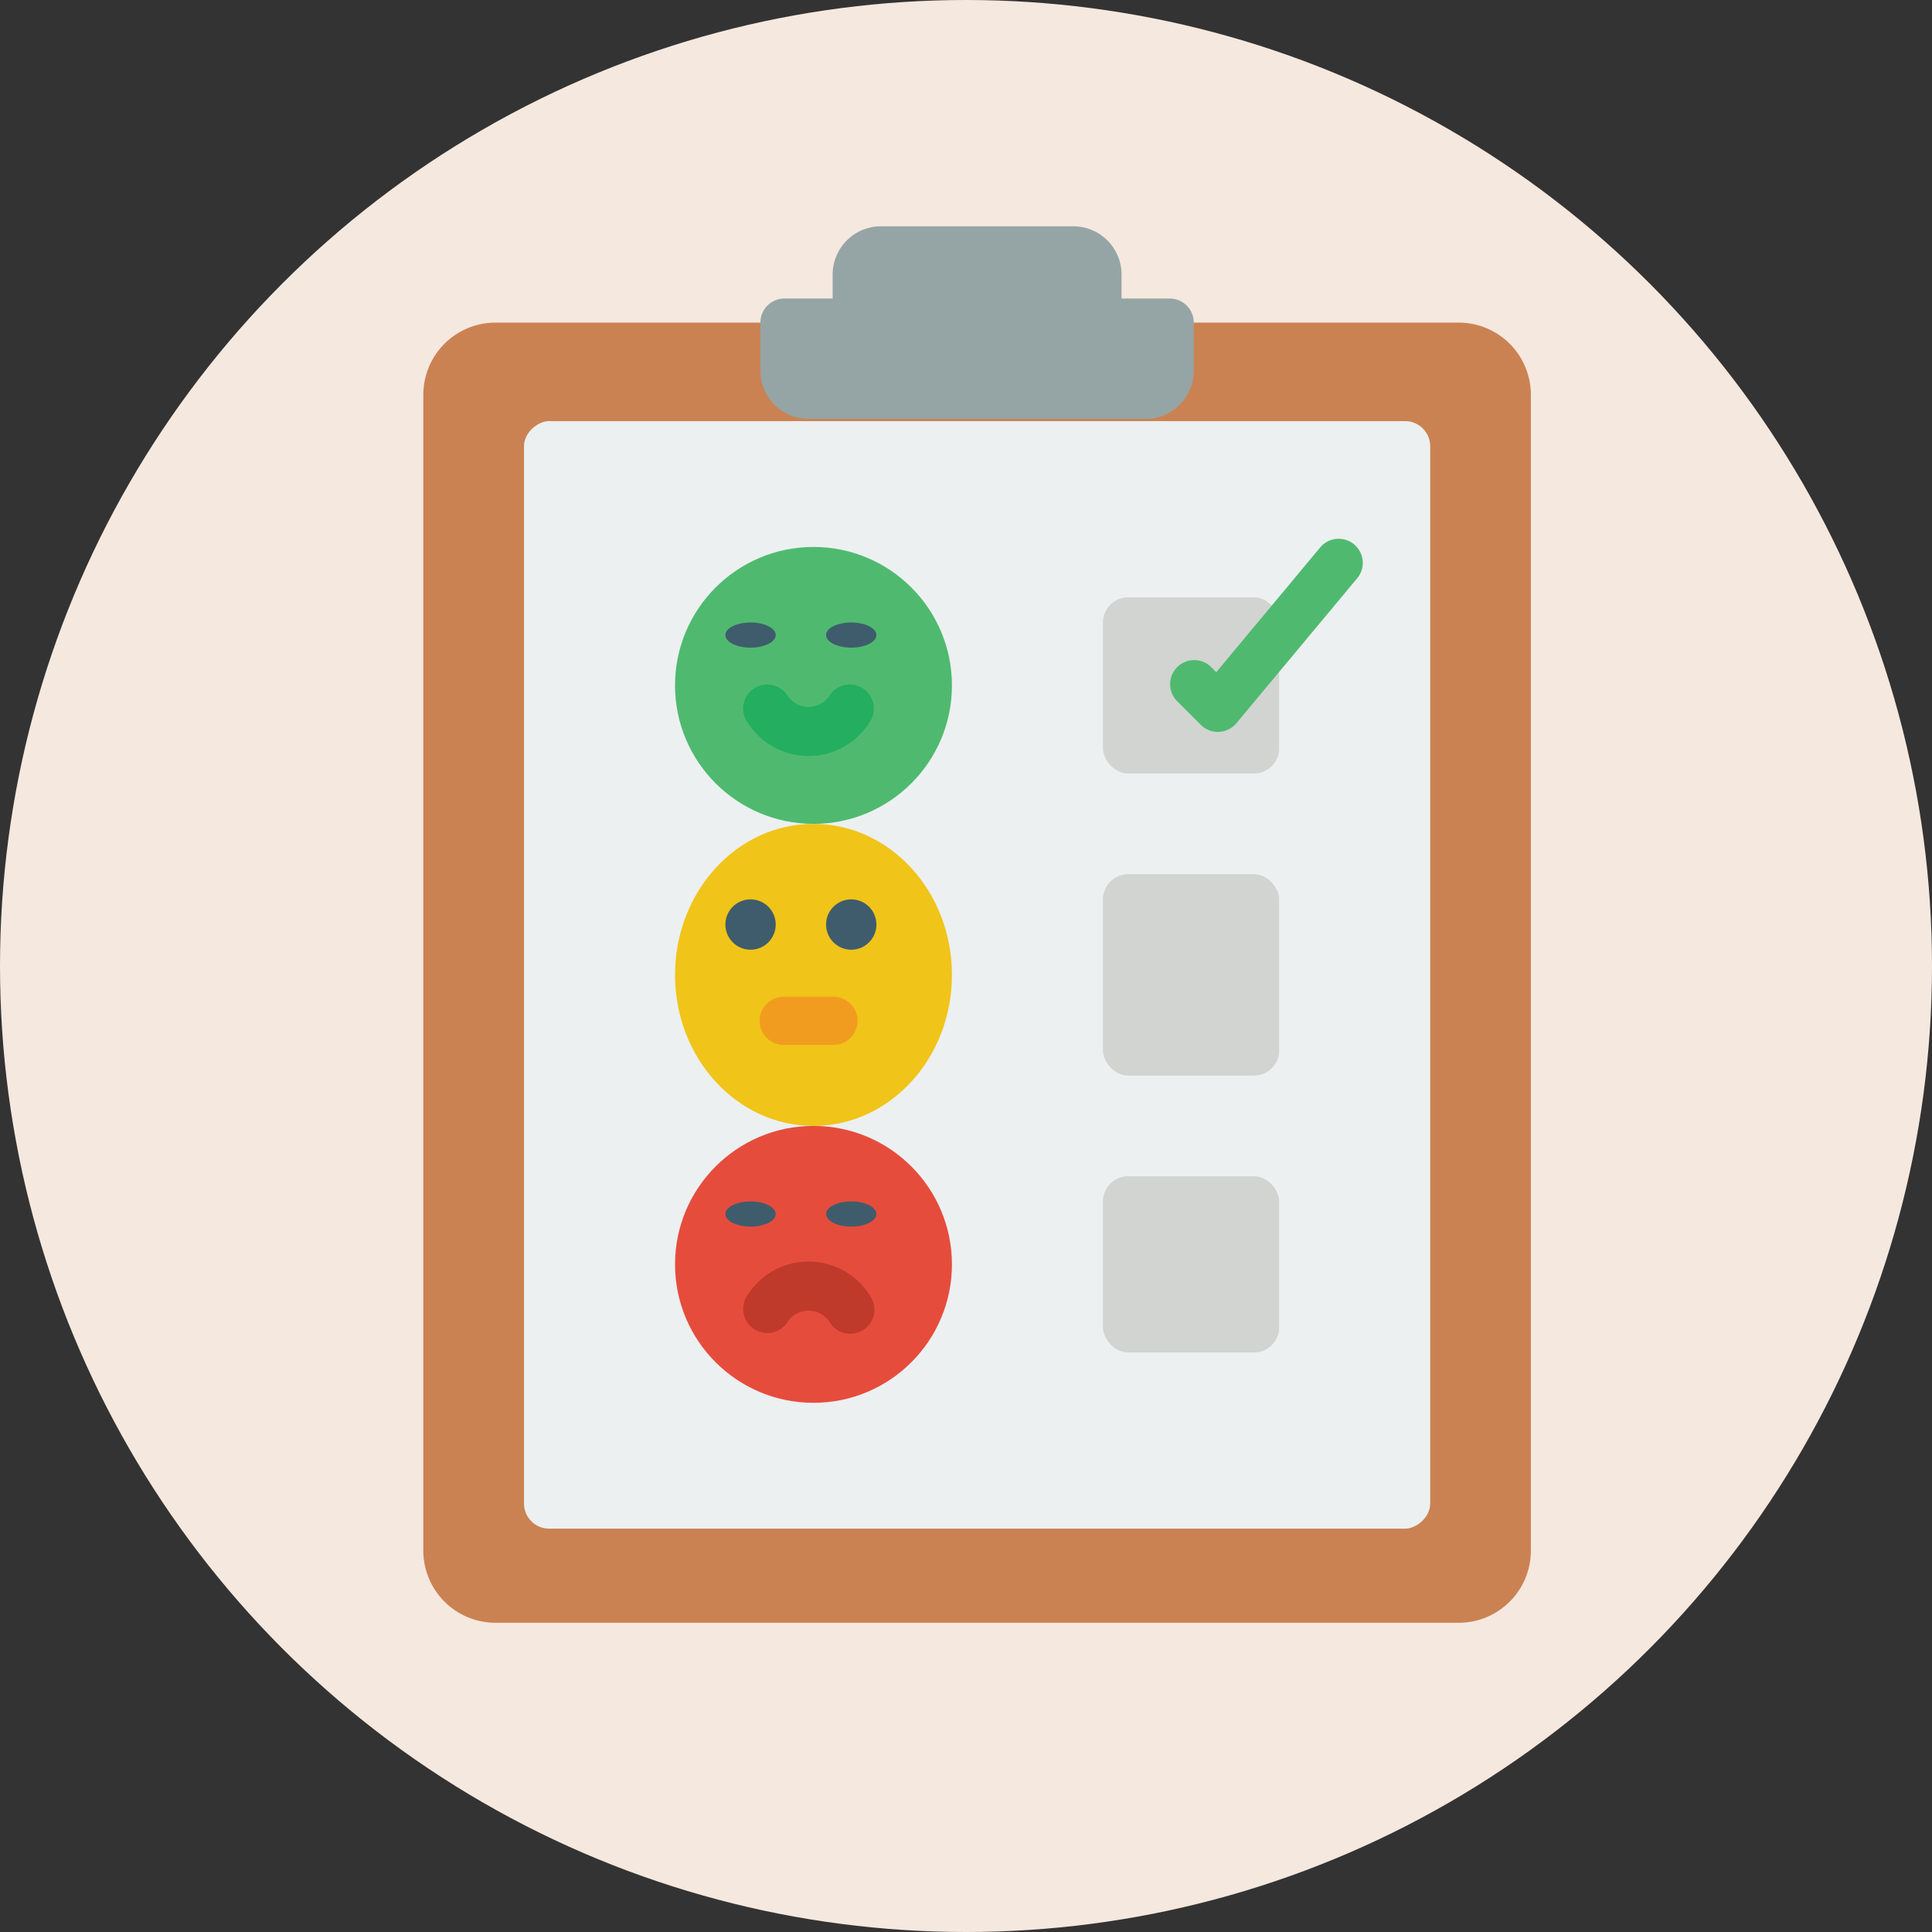 <svg xmlns="http://www.w3.org/2000/svg" width="76.752" height="76.751" viewBox="0 0 76.752 76.751">
  <rect x="0" y="0" width="76.752" height="76.751" fill="#333333" stroke="none"/>
  <g id="Grupo_953487" data-name="Grupo 953487" transform="translate(-1233.649 -4563.271)">
    <g id="Grupo_953092" data-name="Grupo 953092" transform="translate(1233.649 4563.271)">
      <circle id="Elipse_4725" data-name="Elipse 4725" cx="38.376" cy="38.376" r="38.376" fill="#f5e8df"/>
    </g>
    <g id="Page-1" transform="translate(1250.466 4572.261)">
      <g id="_054---Satisfaction-Survey" data-name="054---Satisfaction-Survey">
        <path id="Path" d="M30.608,4H41.13A2.87,2.87,0,0,1,44,6.87V52.782a2.87,2.87,0,0,1-2.87,2.87H2.87A2.87,2.87,0,0,1,0,52.782V6.87A2.87,2.87,0,0,1,2.87,4Z" transform="translate(0 -0.174)" fill="#cb8252" fill-rule="evenodd"/>
        <rect id="Rectangle" width="44" height="36" rx="1" transform="translate(40 7.739) rotate(90)" fill="#ecf0f1"/>
        <ellipse id="Oval" cx="5.5" cy="6" rx="5.5" ry="6" transform="translate(10 23.739)" fill="#f0c419"/>
        <circle id="Oval-2" data-name="Oval" cx="5.5" cy="5.5" r="5.5" transform="translate(10 12.739)" fill="#4fba6f"/>
        <circle id="Oval-3" data-name="Oval" cx="5.5" cy="5.5" r="5.5" transform="translate(10 35.739)" fill="#e64c3c"/>
        <g id="Grupo_953287" data-name="Grupo 953287" transform="translate(12.435 15.304)">
          <circle id="Oval-4" data-name="Oval" cx="1" cy="1" r="1" transform="translate(-0.435 11.435)" fill="#3f5c6c"/>
          <circle id="Oval-5" data-name="Oval" cx="1" cy="1" r="1" transform="translate(3.565 11.435)" fill="#3f5c6c"/>
          <ellipse id="Oval-6" data-name="Oval" cx="1" cy="0.5" rx="1" ry="0.5" transform="translate(-0.435 0.435)" fill="#3f5c6c"/>
          <ellipse id="Oval-7" data-name="Oval" cx="1" cy="0.5" rx="1" ry="0.5" transform="translate(3.565 0.435)" fill="#3f5c6c"/>
          <ellipse id="Oval-8" data-name="Oval" cx="1" cy="0.5" rx="1" ry="0.5" transform="translate(-0.435 23.435)" fill="#3f5c6c"/>
          <ellipse id="Oval-9" data-name="Oval" cx="1" cy="0.5" rx="1" ry="0.5" transform="translate(3.565 23.435)" fill="#3f5c6c"/>
        </g>
        <path id="Path-2" data-name="Path" d="M16.87,33.913H14.957a.957.957,0,1,1,0-1.913H16.87a.957.957,0,1,1,0,1.913Z" transform="translate(-0.609 -1.392)" fill="#f29c1f" fill-rule="evenodd"/>
        <rect id="Rectangle-2" data-name="Rectangle" width="7" height="7" rx="1" transform="translate(27 14.739)" fill="#d1d4d1"/>
        <rect id="Rectangle-3" data-name="Rectangle" width="7" height="8" rx="1" transform="translate(27 25.739)" fill="#d1d4d1"/>
        <rect id="Rectangle-4" data-name="Rectangle" width="7" height="7" rx="1" transform="translate(27 37.739)" fill="#d1d4d1"/>
        <path id="Path-3" data-name="Path" d="M32.914,20.652a.957.957,0,0,1-.676-.28l-.957-.957a.957.957,0,0,1,1.353-1.353l.216.216,4.113-4.936a.957.957,0,1,1,1.469,1.226l-4.783,5.739a.957.957,0,0,1-.692.342Z" transform="translate(-1.349 -0.565)" fill="#4fba6f" fill-rule="evenodd"/>
        <path id="Path-4" data-name="Path" d="M17.539,45.869a.956.956,0,0,1-.828-.478,1,1,0,0,0-1.659,0,.957.957,0,0,1-1.656-.957,2.87,2.87,0,0,1,4.974,0,.957.957,0,0,1-.827,1.435Z" transform="translate(-0.578 -1.87)" fill="#c03a2b" fill-rule="evenodd"/>
        <path id="Path-5" data-name="Path" d="M15.882,21.871a2.881,2.881,0,0,1-2.487-1.435.957.957,0,0,1,1.656-.957,1,1,0,0,0,1.659,0,.957.957,0,0,1,1.656.957,2.881,2.881,0,0,1-2.483,1.435Z" transform="translate(-0.578 -0.827)" fill="#24ae5f" fill-rule="evenodd"/>
        <path id="Path-6" data-name="Path" d="M31.217,3.826V5.739A1.919,1.919,0,0,1,29.3,7.652H15.913A1.919,1.919,0,0,1,14,5.739V3.826a.957.957,0,0,1,.957-.957H16.87V1.913A1.919,1.919,0,0,1,18.783,0h7.652a1.919,1.919,0,0,1,1.913,1.913V2.87h1.913A.957.957,0,0,1,31.217,3.826Z" transform="translate(-0.609)" fill="#95a5a5" fill-rule="evenodd"/>
      </g>
    </g>
  </g>
</svg>
